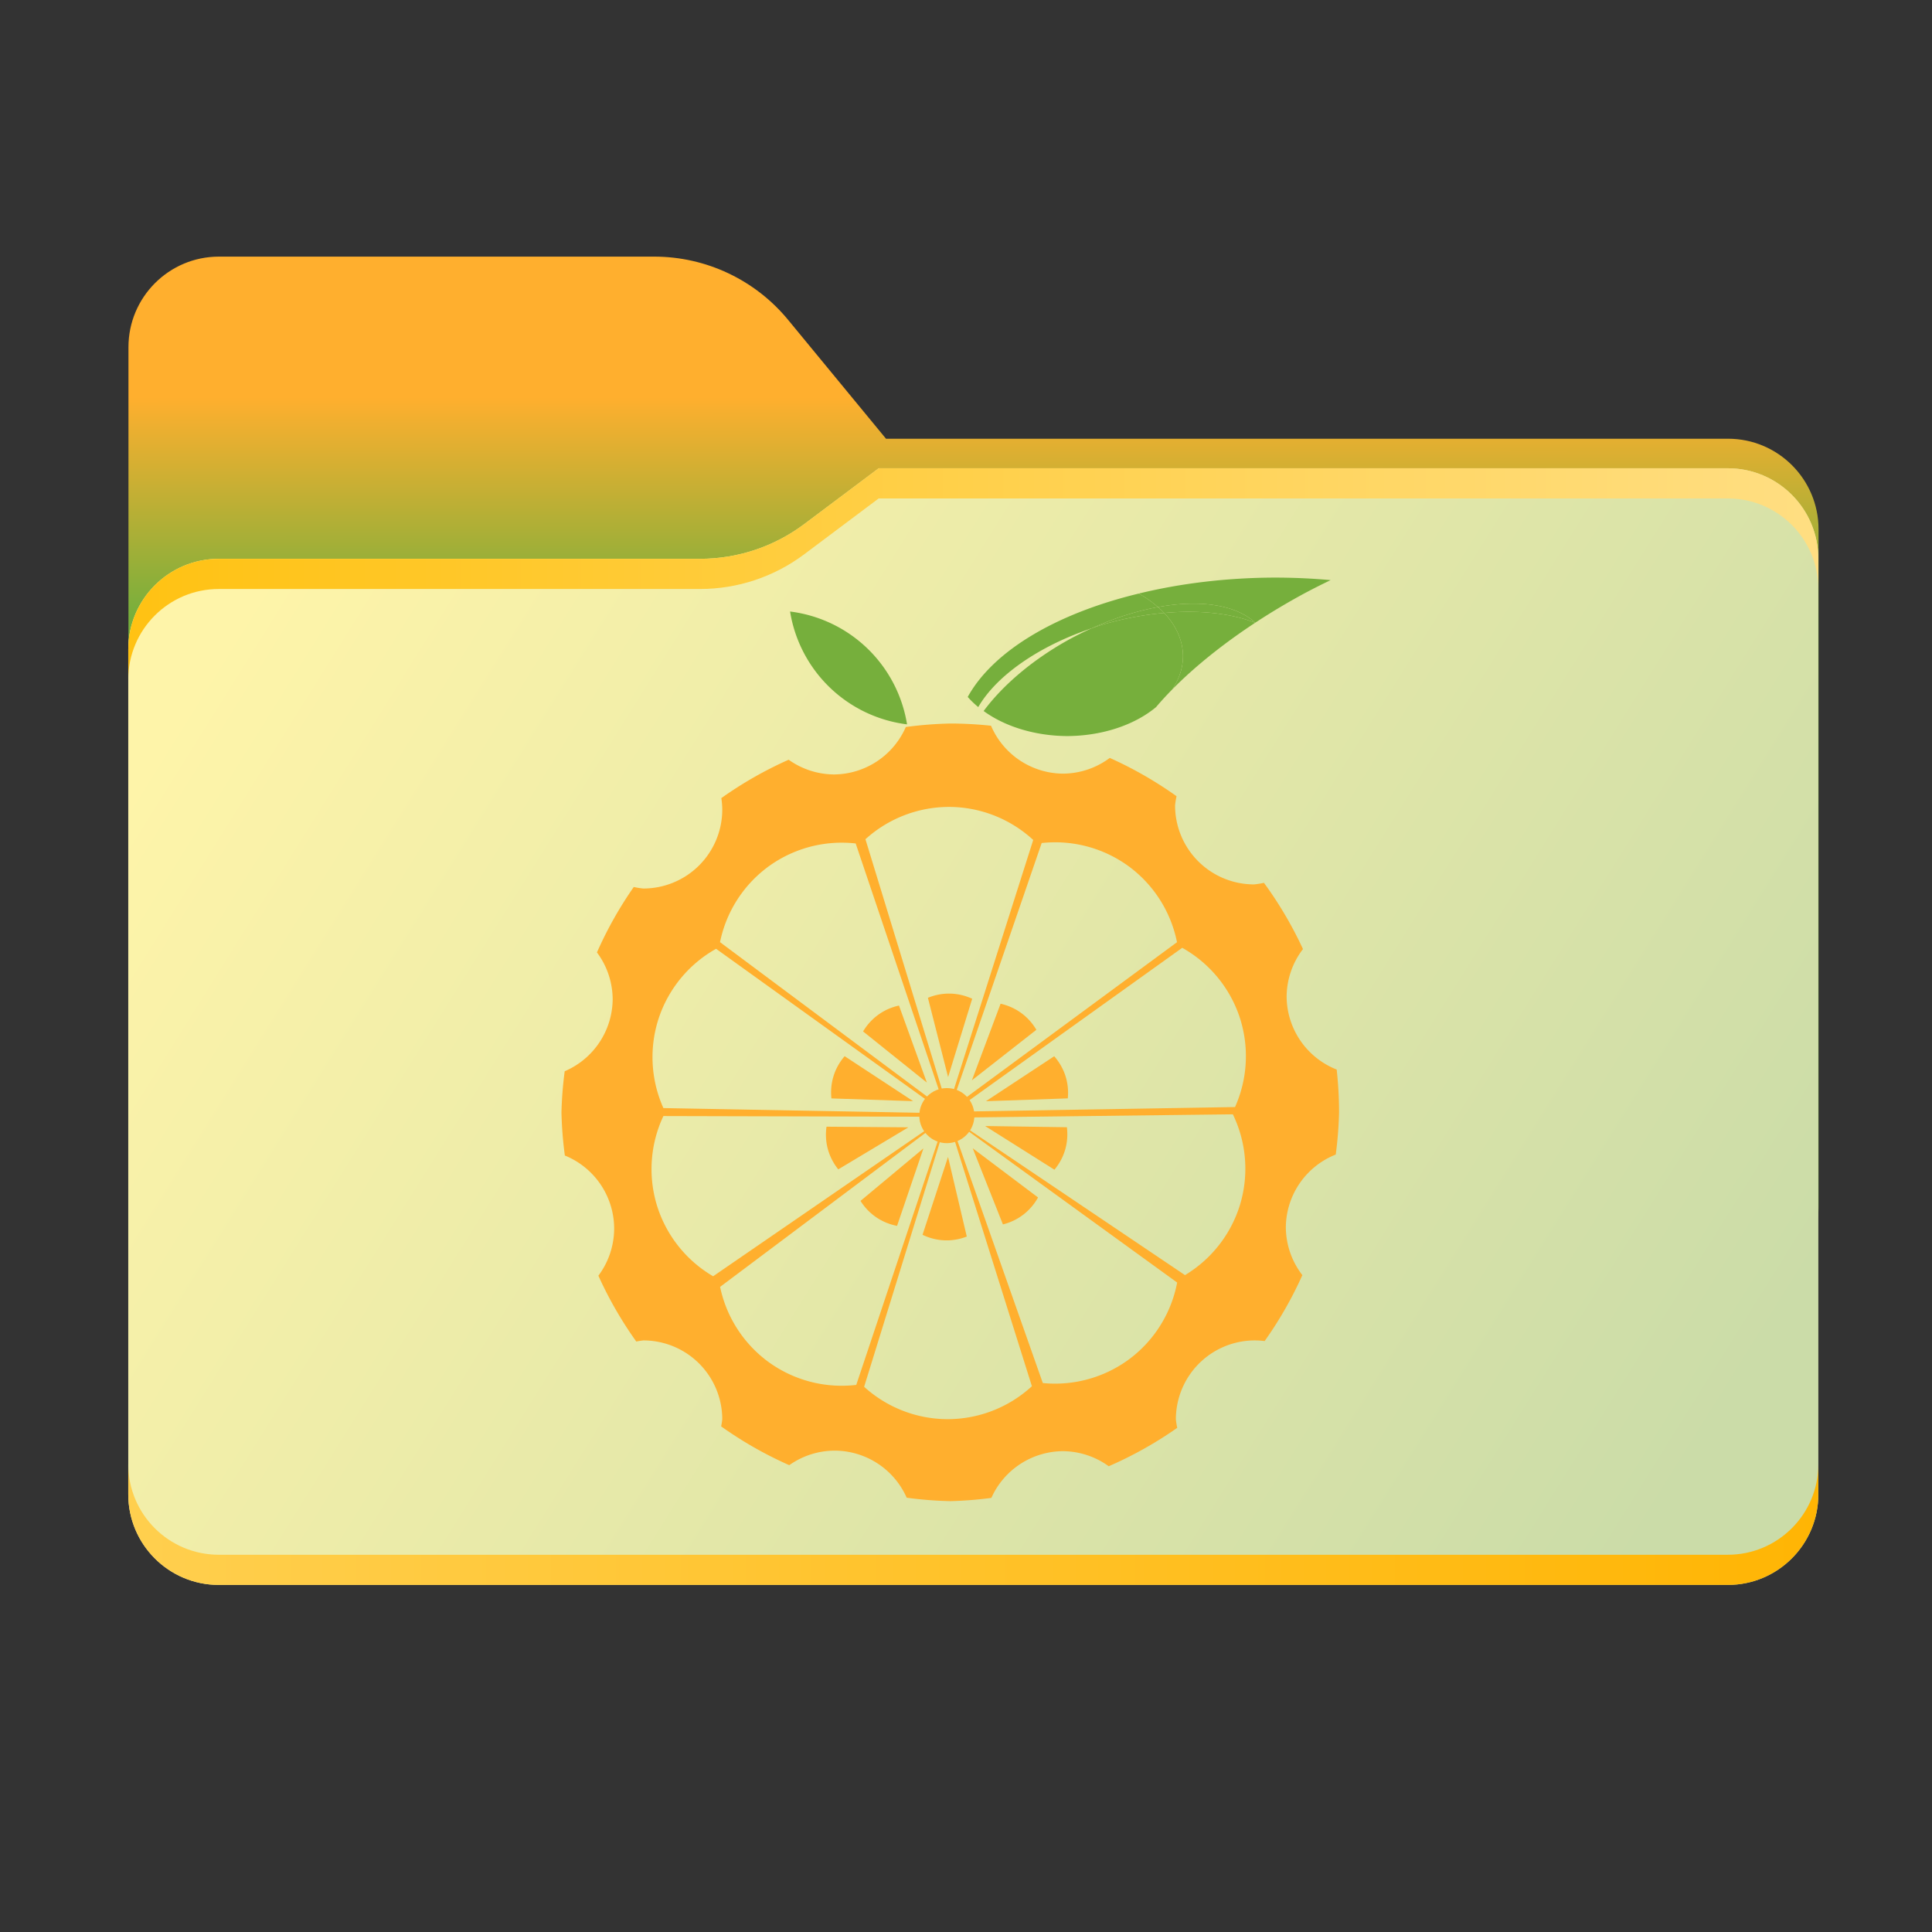 <?xml version="1.0" encoding="UTF-8" standalone="no"?>
<!-- Created with Inkscape (http://www.inkscape.org/) -->

<svg
   version="1.1"
   id="svg1"
   width="341.333"
   height="341.333"
   viewBox="0 0 341.333 341.333"
   sodipodi:docname="OrangePi.svg"
   xml:space="preserve"
   inkscape:version="1.4 (86a8ad7, 2024-10-11)"
   xmlns:inkscape="http://www.inkscape.org/namespaces/inkscape"
   xmlns:sodipodi="http://sodipodi.sourceforge.net/DTD/sodipodi-0.dtd"
   xmlns:xlink="http://www.w3.org/1999/xlink"
   xmlns="http://www.w3.org/2000/svg"
   xmlns:svg="http://www.w3.org/2000/svg"><rect x="0" y="0" width="341.333" height="341.333" fill="#333333" stroke="none"/><defs
     id="defs1"><linearGradient
       id="linearGradient42"
       inkscape:collect="always"><stop
         style="stop-color:#fef4a9;stop-opacity:1;"
         offset="0"
         id="stop42" /><stop
         style="stop-color:#cbdca8;stop-opacity:1;"
         offset="1"
         id="stop43" /></linearGradient><linearGradient
       id="linearGradient40"
       inkscape:collect="always"><stop
         style="stop-color:#ffaf2e;stop-opacity:1;"
         offset="0.372"
         id="stop40" /><stop
         style="stop-color:#76af3c;stop-opacity:1;"
         offset="0.624"
         id="stop41" /></linearGradient><clipPath
       clipPathUnits="userSpaceOnUse"
       id="clipPath2"><path
         d="M 0,256 H 256 V 0 H 0 Z"
         transform="translate(-104.425,-213.622)"
         id="path2" /></clipPath><mask
       maskUnits="userSpaceOnUse"
       x="0"
       y="0"
       width="1"
       height="1"
       id="mask2"><path
         id="path3"
         d="M 17,194 H 241 V 84 H 17 Z"
         style="fill:#000000;fill-opacity:1;fill-rule:nonzero;stroke:none"
         transform="matrix(1.333,0,0,-1.333,0,341.333)"
         clip-path="url(#clipPath4)" /><path
         d="M 104.425,213.622 C 100.056,218.927 93.544,222 86.671,222 H 29 c -6.627,0 -12,-5.373 -12,-12 V 197.863 187.8 96 c 0,-6.627 5.373,-12 12,-12 h 200 c 6.627,0 12,5.373 12,12 v 89.863 c 0,6.627 -5.373,12 -12,12 H 117.404 Z"
         transform="matrix(1.333,0,0,-1.333,0,341.333)"
         style="fill:url(#linearGradient5);fill-rule:evenodd;stroke:none"
         opacity="1"
         id="path5"
         clip-path="url(#clipPath6)" /></mask><clipPath
       clipPathUnits="userSpaceOnUse"
       id="clipPath4"><path
         d="M 17,194 H 241 V 84 H 17 Z"
         id="path4" /></clipPath><linearGradient
       x1="0"
       y1="0"
       x2="1"
       y2="0"
       gradientUnits="userSpaceOnUse"
       gradientTransform="matrix(180.768,-181.142,181.142,180.768,32.582,237.549)"
       spreadMethod="pad"
       id="linearGradient5"><stop
         style="stop-opacity:1;stop-color:#05815d"
         offset="0"
         id="stop4" /><stop
         style="stop-opacity:1;stop-color:#0c575f"
         offset="1"
         id="stop5" /></linearGradient><clipPath
       clipPathUnits="userSpaceOnUse"
       id="clipPath6"><path
         d="M 17,194 H 241 V 84 H 17 Z"
         id="path6" /></clipPath><clipPath
       clipPathUnits="userSpaceOnUse"
       id="clipPath7"><path
         d="M 17,194 H 241 V 84 H 17 Z"
         transform="translate(-92.789,-182)"
         id="path7" /></clipPath><clipPath
       clipPathUnits="userSpaceOnUse"
       id="clipPath9"><path
         d="M 0,256 H 256 V 0 H 0 Z"
         transform="matrix(1.333,0,0,-1.333,0,341.333)"
         id="path9" /></clipPath><linearGradient
       x1="0"
       y1="0"
       x2="1"
       y2="0"
       gradientUnits="userSpaceOnUse"
       gradientTransform="matrix(224,-148,148,224,17,194)"
       spreadMethod="pad"
       id="linearGradient11"><stop
         style="stop-opacity:1;stop-color:#ffe7a2"
         offset="0"
         id="stop9" /><stop
         style="stop-opacity:1;stop-color:#ffcb3d"
         offset="0.953"
         id="stop10" /><stop
         style="stop-opacity:1;stop-color:#ffcb3d"
         offset="1"
         id="stop11" /></linearGradient><linearGradient
       x1="0"
       y1="0"
       x2="1"
       y2="0"
       gradientUnits="userSpaceOnUse"
       gradientTransform="matrix(224.017,-2.5,2.5,224.017,16.925,55.317)"
       spreadMethod="pad"
       id="linearGradient13"><stop
         style="stop-opacity:1;stop-color:#ffcf4e"
         offset="0"
         id="stop12" /><stop
         style="stop-opacity:1;stop-color:#ffb504"
         offset="1"
         id="stop13" /></linearGradient><linearGradient
       x1="0"
       y1="0"
       x2="1"
       y2="0"
       gradientUnits="userSpaceOnUse"
       gradientTransform="matrix(224,0,0,224,17,180)"
       spreadMethod="pad"
       id="linearGradient15"><stop
         style="stop-color:#ffc213;stop-opacity:1;"
         offset="0"
         id="stop14" /><stop
         style="stop-opacity:1;stop-color:#ffde82"
         offset="1"
         id="stop15" /></linearGradient><linearGradient
       inkscape:collect="always"
       xlink:href="#linearGradient40"
       id="linearGradient41"
       x1="-25.198"
       y1="32.965"
       x2="-25.089"
       y2="-83.145"
       gradientUnits="userSpaceOnUse" /><linearGradient
       inkscape:collect="always"
       xlink:href="#linearGradient42"
       id="linearGradient43"
       x1="34.019"
       y1="179.351"
       x2="223.981"
       y2="60.649"
       gradientUnits="userSpaceOnUse" /></defs><sodipodi:namedview
     id="namedview1"
     pagecolor="#ffffff"
     bordercolor="#000000"
     borderopacity="0.25"
     inkscape:showpageshadow="2"
     inkscape:pageopacity="0.0"
     inkscape:pagecheckerboard="0"
     inkscape:deskcolor="#d1d1d1"
     inkscape:zoom="2.8284271"
     inkscape:cx="153.26539"
     inkscape:cy="201.34866"
     inkscape:window-width="2160"
     inkscape:window-height="1406"
     inkscape:window-x="-11"
     inkscape:window-y="-11"
     inkscape:window-maximized="1"
     inkscape:current-layer="layer-MC0"><inkscape:page
       x="0"
       y="0"
       inkscape:label="1"
       id="page1"
       width="341.333"
       height="341.333"
       margin="61.333 20 45.333 22.667"
       bleed="0" /></sodipodi:namedview><g
     id="layer-MC0"
     inkscape:groupmode="layer"
     inkscape:label="Layer 1"><path
       id="path1"
       d="m 0,0 c -4.369,5.305 -10.881,8.378 -17.754,8.378 h -57.671 c -6.627,0 -12,-5.372 -12,-12 v -12.137 -10.063 -91.8 c 0,-6.627 5.373,-12 12,-12 h 200 c 6.627,0 12,5.373 12,12 v 89.863 c 0,6.628 -5.373,12 -12,12 H 12.979 Z"
       style="fill:url(#linearGradient41);fill-opacity:1;fill-rule:evenodd;stroke:none"
       transform="matrix(1.333,0,0,-1.333,139.233,56.505)"
       clip-path="url(#clipPath2)" /><g
       mask="url(#mask2)"
       id="g9"
       clip-path="url(#clipPath9)"><g
         id="g8"><path
           d="M 0,0 C 4.975,0 9.816,1.613 13.797,4.598 L 23.67,12 h 112.541 c 6.627,0 12,-5.373 12,-12 v -34 -52 c 0,-6.627 -5.373,-12 -12,-12 h -200 c -6.627,0 -12,5.373 -12,12 v 52 22 c 0,6.627 5.373,12 12,12 h 58 z"
           style="fill:#a6a1a1;fill-opacity:1;fill-rule:evenodd;stroke:none"
           transform="matrix(1.333,0,0,-1.333,123.719,98.667)"
           clip-path="url(#clipPath7)"
           id="path8" /></g></g><path
       id="path11"
       d="m 116.459,194 -9.873,-7.402 C 102.605,183.613 97.764,182 92.789,182 v 0 H 87 29 c -6.628,0 -12,-5.372 -12,-12 v 0 -22 -90 c 0,-6.627 5.372,-12 12,-12 v 0 h 200 c 6.627,0 12,5.373 12,12 v 0 90 34 c 0,6.627 -5.373,12 -12,12 v 0 z"
       transform="matrix(1.333,0,0,-1.333,0,341.333)"
       style="fill:url(#linearGradient43);stroke:none;fill-opacity:1" /><path
       id="path13"
       d="M 229,50 H 29 c -6.628,0 -12,5.372 -12,12 v 0 -4 c 0,-6.627 5.372,-12 12,-12 v 0 h 200 c 6.627,0 12,5.373 12,12 v 0 4 c 0,-6.628 -5.373,-12 -12,-12"
       transform="matrix(1.333,0,0,-1.333,0,341.333)"
       style="fill:url(#linearGradient13);stroke:none" /><path
       id="path15"
       d="m 116.459,194 -9.873,-7.402 C 102.605,183.613 97.764,182 92.789,182 v 0 H 87 29 c -6.628,0 -12,-5.372 -12,-12 v 0 -4 c 0,6.627 5.372,12 12,12 v 0 h 58 5.789 c 4.975,0 9.816,1.613 13.797,4.597 v 0 L 116.459,190 H 229 c 6.627,0 12,-5.372 12,-12 v 0 4 c 0,6.627 -5.373,12 -12,12 v 0 z"
       transform="matrix(1.333,0,0,-1.333,0,341.333)"
       style="fill:url(#linearGradient15);stroke:none" /><g
       id="g40"
       transform="translate(-1.061)"><g
         id="g25"
         transform="matrix(0.749,0,0,0.749,463.674,184.622)"
         style="fill:#ffaf2e;fill-opacity:1"><path
           d="m -393.492,-75.828 a 91.712,91.712 0 0 0 -10.49,0.826 18.624,18.624 0 0 1 -16.854,11.184 18.624,18.624 0 0 1 -10.777,-3.471 91.712,91.712 0 0 0 -15.881,9.057 18.624,18.624 0 0 1 0.219,2.697 18.624,18.624 0 0 1 -18.623,18.625 18.624,18.624 0 0 1 -2.254,-0.357 91.712,91.712 0 0 0 -8.68,15.432 18.624,18.624 0 0 1 3.707,11.104 18.624,18.624 0 0 1 -11.316,16.922 91.712,91.712 0 0 0 -0.764,9.693 91.712,91.712 0 0 0 0.801,10.188 18.624,18.624 0 0 1 11.629,17.238 18.624,18.624 0 0 1 -3.719,11.109 91.712,91.712 0 0 0 8.938,15.529 18.624,18.624 0 0 1 1.658,-0.264 18.624,18.624 0 0 1 18.623,18.625 18.624,18.624 0 0 1 -0.262,1.654 91.712,91.712 0 0 0 16.064,9.15 18.624,18.624 0 0 1 10.699,-3.43 18.624,18.624 0 0 1 17.002,11.104 91.712,91.712 0 0 0 10.279,0.809 91.712,91.712 0 0 0 9.695,-0.764 18.624,18.624 0 0 1 16.773,-11.023 18.624,18.624 0 0 1 10.91,3.555 91.712,91.712 0 0 0 16.156,-9.057 18.624,18.624 0 0 1 -0.316,-1.998 18.624,18.624 0 0 1 18.625,-18.625 18.624,18.624 0 0 1 2.314,0.15 91.712,91.712 0 0 0 8.896,-15.549 18.624,18.624 0 0 1 -3.898,-11.289 18.624,18.624 0 0 1 11.771,-17.154 91.712,91.712 0 0 0 0.783,-9.959 91.712,91.712 0 0 0 -0.561,-10.09 18.624,18.624 0 0 1 -11.807,-17.172 18.624,18.624 0 0 1 3.857,-11.248 91.712,91.712 0 0 0 -9.205,-15.625 18.624,18.624 0 0 1 -2.34,0.371 18.624,18.624 0 0 1 -18.625,-18.623 18.624,18.624 0 0 1 0.346,-2.18 91.712,91.712 0 0 0 -15.748,-9.029 18.624,18.624 0 0 1 -11.098,3.707 18.624,18.624 0 0 1 -16.914,-11.301 91.712,91.712 0 0 0 -9.617,-0.521 z m 0.166,19.674 a 29.396,29.396 0 0 1 19.334,7.729 29.396,29.396 0 0 1 0.068,0.059 l -16.133,50.734 -4.012,12.613 -3.885,-12.697 -15.549,-50.83 a 29.396,29.396 0 0 1 0.139,-0.113 29.396,29.396 0 0 1 20.037,-7.494 z m 21.578,8.496 a 29.396,29.396 0 0 1 20.615,5.711 29.396,29.396 0 0 1 11.104,17.615 29.396,29.396 0 0 1 0.019,0.086 l -42.867,31.572 -10.658,7.848 4.32,-12.557 17.287,-50.264 a 29.396,29.396 0 0 1 0.18,-0.012 z m -44.145,0.111 a 29.396,29.396 0 0 1 0.09,0.008 l 17.021,50.443 4.232,12.541 -10.646,-7.936 -42.615,-31.77 a 29.396,29.396 0 0 1 0.045,-0.174 29.396,29.396 0 0 1 11.715,-17.898 29.396,29.396 0 0 1 20.158,-5.215 z m 77.123,24.617 a 29.396,29.396 0 0 1 0.152,0.096 29.396,29.396 0 0 1 13.49,16.6 29.396,29.396 0 0 1 -1.158,20.789 29.396,29.396 0 0 1 -0.033,0.084 l -53.23,0.887 -13.234,0.221 10.795,-7.73 z m -109.959,0.238 43.236,31.064 10.748,7.725 -13.277,-0.244 -53.145,-0.973 a 29.396,29.396 0 0 1 -0.066,-0.168 29.396,29.396 0 0 1 -0.912,-21.371 29.396,29.396 0 0 1 13.34,-15.988 29.396,29.396 0 0 1 0.076,-0.045 z m 121.9,39.043 a 29.396,29.396 0 0 1 0.07,0.164 29.396,29.396 0 0 1 1.561,21.334 29.396,29.396 0 0 1 -12.85,16.385 29.396,29.396 0 0 1 -0.076,0.049 l -44.154,-29.742 -10.979,-7.395 13.277,-0.16 z m -134.332,0.408 53.238,0.135 13.234,0.035 -10.941,7.521 -43.807,30.109 a 29.396,29.396 0 0 1 -0.148,-0.1 29.396,29.396 0 0 1 -13.17,-16.855 29.396,29.396 0 0 1 1.559,-20.764 29.396,29.396 0 0 1 0.035,-0.082 z m 67.404,0.289 10.752,7.793 43.037,31.195 a 29.396,29.396 0 0 1 -0.043,0.174 29.396,29.396 0 0 1 -11.475,18.053 29.396,29.396 0 0 1 -20.086,5.484 29.396,29.396 0 0 1 -0.09,-0.006 L -389.356,29.531 Z m -0.406,0.074 3.982,12.668 15.947,50.705 a 29.396,29.396 0 0 1 -0.137,0.115 29.396,29.396 0 0 1 -19.977,7.65 29.396,29.396 0 0 1 -19.395,-7.576 29.396,29.396 0 0 1 -0.068,-0.057 l 15.732,-50.861 z m -0.439,0.059 -4.213,12.594 -16.855,50.41 a 29.396,29.396 0 0 1 -0.18,0.014 29.396,29.396 0 0 1 -20.662,-5.535 29.396,29.396 0 0 1 -11.254,-17.518 29.396,29.396 0 0 1 -0.021,-0.088 l 42.594,-31.938 z"
           style="fill:#ffaf2e;fill-opacity:1;stroke-width:0"
           id="path24" /><path
           style="fill:#ffaf2e;fill-opacity:1;stroke-width:0"
           id="path22"
           sodipodi:type="arc"
           sodipodi:cx="-393.96072"
           sodipodi:cy="-40.577065"
           sodipodi:rx="15.922315"
           sodipodi:ry="19.633358"
           sodipodi:start="4.4930135"
           sodipodi:end="5.1641166"
           sodipodi:arc-type="slice"
           d="m -397.426,-59.74 a 15.922,19.633 0 0 1 10.415,1.499 l -6.95,17.664 z"
           transform="matrix(0.993,-0.122,0.069,0.998,0,0)" /><path
           style="fill:#ffaf2e;fill-opacity:1;stroke-width:0"
           id="path22-8"
           sodipodi:type="arc"
           sodipodi:cx="-329.61246"
           sodipodi:cy="189.10751"
           sodipodi:rx="15.922315"
           sodipodi:ry="19.633358"
           sodipodi:start="4.4930135"
           sodipodi:end="5.1641166"
           sodipodi:arc-type="slice"
           d="m -333.077,169.945 a 15.922,19.633 0 0 1 10.415,1.499 l -6.95,17.664 z"
           transform="matrix(0.884,0.467,-0.513,0.858,0,0)" /><path
           style="fill:#ffaf2e;fill-opacity:1;stroke-width:0"
           id="path22-2"
           sodipodi:type="arc"
           sodipodi:cx="-138.61743"
           sodipodi:cy="352.26859"
           sodipodi:rx="15.922315"
           sodipodi:ry="19.633358"
           sodipodi:start="4.4930135"
           sodipodi:end="5.1641166"
           sodipodi:arc-type="slice"
           d="m -142.082,333.106 a 15.922,19.633 0 0 1 10.415,1.499 l -6.95,17.664 z"
           transform="matrix(0.44,0.898,-0.92,0.391,0,0)" /><path
           style="fill:#ffaf2e;fill-opacity:1;stroke-width:0"
           id="path22-3"
           sodipodi:type="arc"
           sodipodi:cx="93.627914"
           sodipodi:cy="379.27451"
           sodipodi:rx="15.922315"
           sodipodi:ry="19.633358"
           sodipodi:start="4.4930135"
           sodipodi:end="5.1641166"
           sodipodi:arc-type="slice"
           d="m 90.163,360.112 a 15.922,19.633 0 0 1 10.415,1.499 l -6.95,17.664 z"
           transform="matrix(-0.141,0.99,-0.981,-0.194,0,0)" /><path
           style="fill:#ffaf2e;fill-opacity:1;stroke-width:0"
           id="path22-38"
           sodipodi:type="arc"
           sodipodi:cx="302.30444"
           sodipodi:cy="261.34274"
           sodipodi:rx="15.922315"
           sodipodi:ry="19.633358"
           sodipodi:start="4.4930135"
           sodipodi:end="5.1641166"
           sodipodi:arc-type="slice"
           d="m 298.839,242.18 a 15.922,19.633 0 0 1 10.415,1.499 l -6.95,17.664 z"
           transform="matrix(-0.698,0.716,-0.678,-0.735,0,0)" /><path
           style="fill:#ffaf2e;fill-opacity:1;stroke-width:0"
           id="path22-0"
           sodipodi:type="arc"
           sodipodi:cx="395.24561"
           sodipodi:cy="14.718151"
           sodipodi:rx="15.922315"
           sodipodi:ry="19.633358"
           sodipodi:start="4.4930135"
           sodipodi:end="5.1641166"
           sodipodi:arc-type="slice"
           d="m 391.781,-4.445 a 15.922,19.633 0 0 1 10.415,1.499 l -6.95,17.664 z"
           transform="matrix(-0.995,0.104,-0.051,-0.999,0,0)" /><path
           style="fill:#ffaf2e;fill-opacity:1;stroke-width:0"
           id="path22-9"
           sodipodi:type="arc"
           sodipodi:cx="337.85669"
           sodipodi:cy="-197.99908"
           sodipodi:rx="15.922315"
           sodipodi:ry="19.633358"
           sodipodi:start="4.4930135"
           sodipodi:end="5.1641166"
           sodipodi:arc-type="slice"
           d="m 334.392,-217.162 a 15.922,19.633 0 0 1 10.415,1.499 l -6.95,17.664 z"
           transform="matrix(-0.898,-0.44,0.487,-0.874,0,0)" /><path
           style="fill:#ffaf2e;fill-opacity:1;stroke-width:0"
           id="path22-22"
           sodipodi:type="arc"
           sodipodi:cx="123.9906"
           sodipodi:cy="-377.82565"
           sodipodi:rx="15.922315"
           sodipodi:ry="19.633358"
           sodipodi:start="4.4930135"
           sodipodi:end="5.1641166"
           sodipodi:arc-type="slice"
           d="m 120.526,-396.988 a 15.922,19.633 0 0 1 10.415,1.499 l -6.95,17.664 z"
           transform="matrix(-0.401,-0.916,0.936,-0.352,0,0)" /><path
           style="fill:#ffaf2e;fill-opacity:1;stroke-width:0"
           id="path22-90"
           sodipodi:type="arc"
           sodipodi:cx="-98.414696"
           sodipodi:cy="-395.70685"
           sodipodi:rx="15.922315"
           sodipodi:ry="19.633358"
           sodipodi:start="4.4930135"
           sodipodi:end="5.1641166"
           sodipodi:arc-type="slice"
           d="m -101.88,-414.87 a 15.922,19.633 0 0 1 10.415,1.499 l -6.95,17.664 z"
           transform="matrix(0.159,-0.987,0.977,0.212,0,0)" /><path
           style="fill:#ffaf2e;fill-opacity:1;stroke-width:0"
           id="path22-5"
           sodipodi:type="arc"
           sodipodi:cx="-307.65552"
           sodipodi:cy="-271.46683"
           sodipodi:rx="15.922315"
           sodipodi:ry="19.633358"
           sodipodi:start="4.4930135"
           sodipodi:end="5.1641166"
           sodipodi:arc-type="slice"
           d="m -311.121,-290.63 a 15.922,19.633 0 0 1 10.415,1.499 l -6.95,17.664 z"
           transform="matrix(0.719,-0.695,0.655,0.755,0,0)" /><circle
           style="fill:#ffaf2e;fill-opacity:1;stroke-width:0"
           id="path25"
           cx="-394.3"
           cy="16.661"
           r="6.497" /></g><path
         d="m 161.311,127.974 a 23.92,23.92 0 0 0 -20.664,-19.934 23.92,23.92 0 0 0 20.664,19.934 z"
         style="fill:#76af3c;fill-opacity:1;stroke-width:0"
         id="path27" /><g
         id="g39"
         transform="matrix(0.749,0,0,0.749,312.416,239.675)"><path
           d="m -114.955,-183.75 a 75.294,38.5 0 0 0 -32.137,3.768 27.4,18.827 0 0 1 4.525,3.186 20.758,39.997 62.147 0 1 22.971,3.682 23.25,61.25 61.72 0 1 11.75,-7.006 23.25,61.25 61.72 0 1 6.025,-3.035 75.294,38.5 0 0 0 -13.135,-0.594 z"
           style="fill:#76af3c;fill-opacity:1;stroke-width:0"
           id="path39" /><path
           d="m -184.943,-153.211 a 20.758,39.997 75.057 0 1 26.713,-18.564 20.758,39.997 62.147 0 1 15.664,-5.021 27.4,18.827 0 0 0 -4.525,-3.186 75.294,38.5 0 0 0 -40.336,24.383 27.4,18.827 0 0 0 2.484,2.389 z"
           style="fill:#76af3c;fill-opacity:1;stroke-width:0"
           id="path34" /><path
           d="m -119.596,-173.115 a 20.758,39.997 62.147 0 0 -22.971,-3.682 27.4,18.827 0 0 1 1.479,1.387 20.758,39.997 75.057 0 1 21.459,2.316 23.25,61.25 61.72 0 1 0.033,-0.021 z"
           style="fill:#76af3c;fill-opacity:1;stroke-width:0"
           id="path38" /><path
           d="m -119.629,-173.094 a 20.758,39.997 75.057 0 0 -21.459,-2.316 27.4,18.827 0 0 1 4.439,10.213 27.4,18.827 0 0 1 -2.539,7.828 23.25,61.25 61.72 0 1 19.559,-15.725 z"
           style="fill:#76af3c;fill-opacity:1;stroke-width:0"
           id="path37" /><path
           d="m -142.566,-176.797 a 20.758,39.997 62.147 0 0 -15.664,5.021 20.758,39.997 75.057 0 1 2.717,-0.912 20.758,39.997 75.057 0 1 14.426,-2.723 27.4,18.827 0 0 0 -1.479,-1.387 z"
           style="fill:#76af3c;fill-opacity:1;stroke-width:0"
           id="path36" /><path
           d="m -139.188,-157.369 a 27.4,18.827 0 0 0 2.539,-7.828 27.4,18.827 0 0 0 -4.439,-10.213 20.758,39.997 75.057 0 0 -14.426,2.723 20.758,39.997 75.057 0 0 -2.717,0.912 20.758,39.997 62.147 0 0 -5.84,2.934 20.758,39.997 62.147 0 0 -19.602,16.562 27.4,18.827 0 0 0 19.623,5.908 27.4,18.827 0 0 0 21.035,-6.822 23.25,61.25 61.72 0 1 3.826,-4.176 z"
           style="fill:#76af3c;fill-opacity:1;stroke-width:0"
           id="path35" /></g></g></g></svg>

